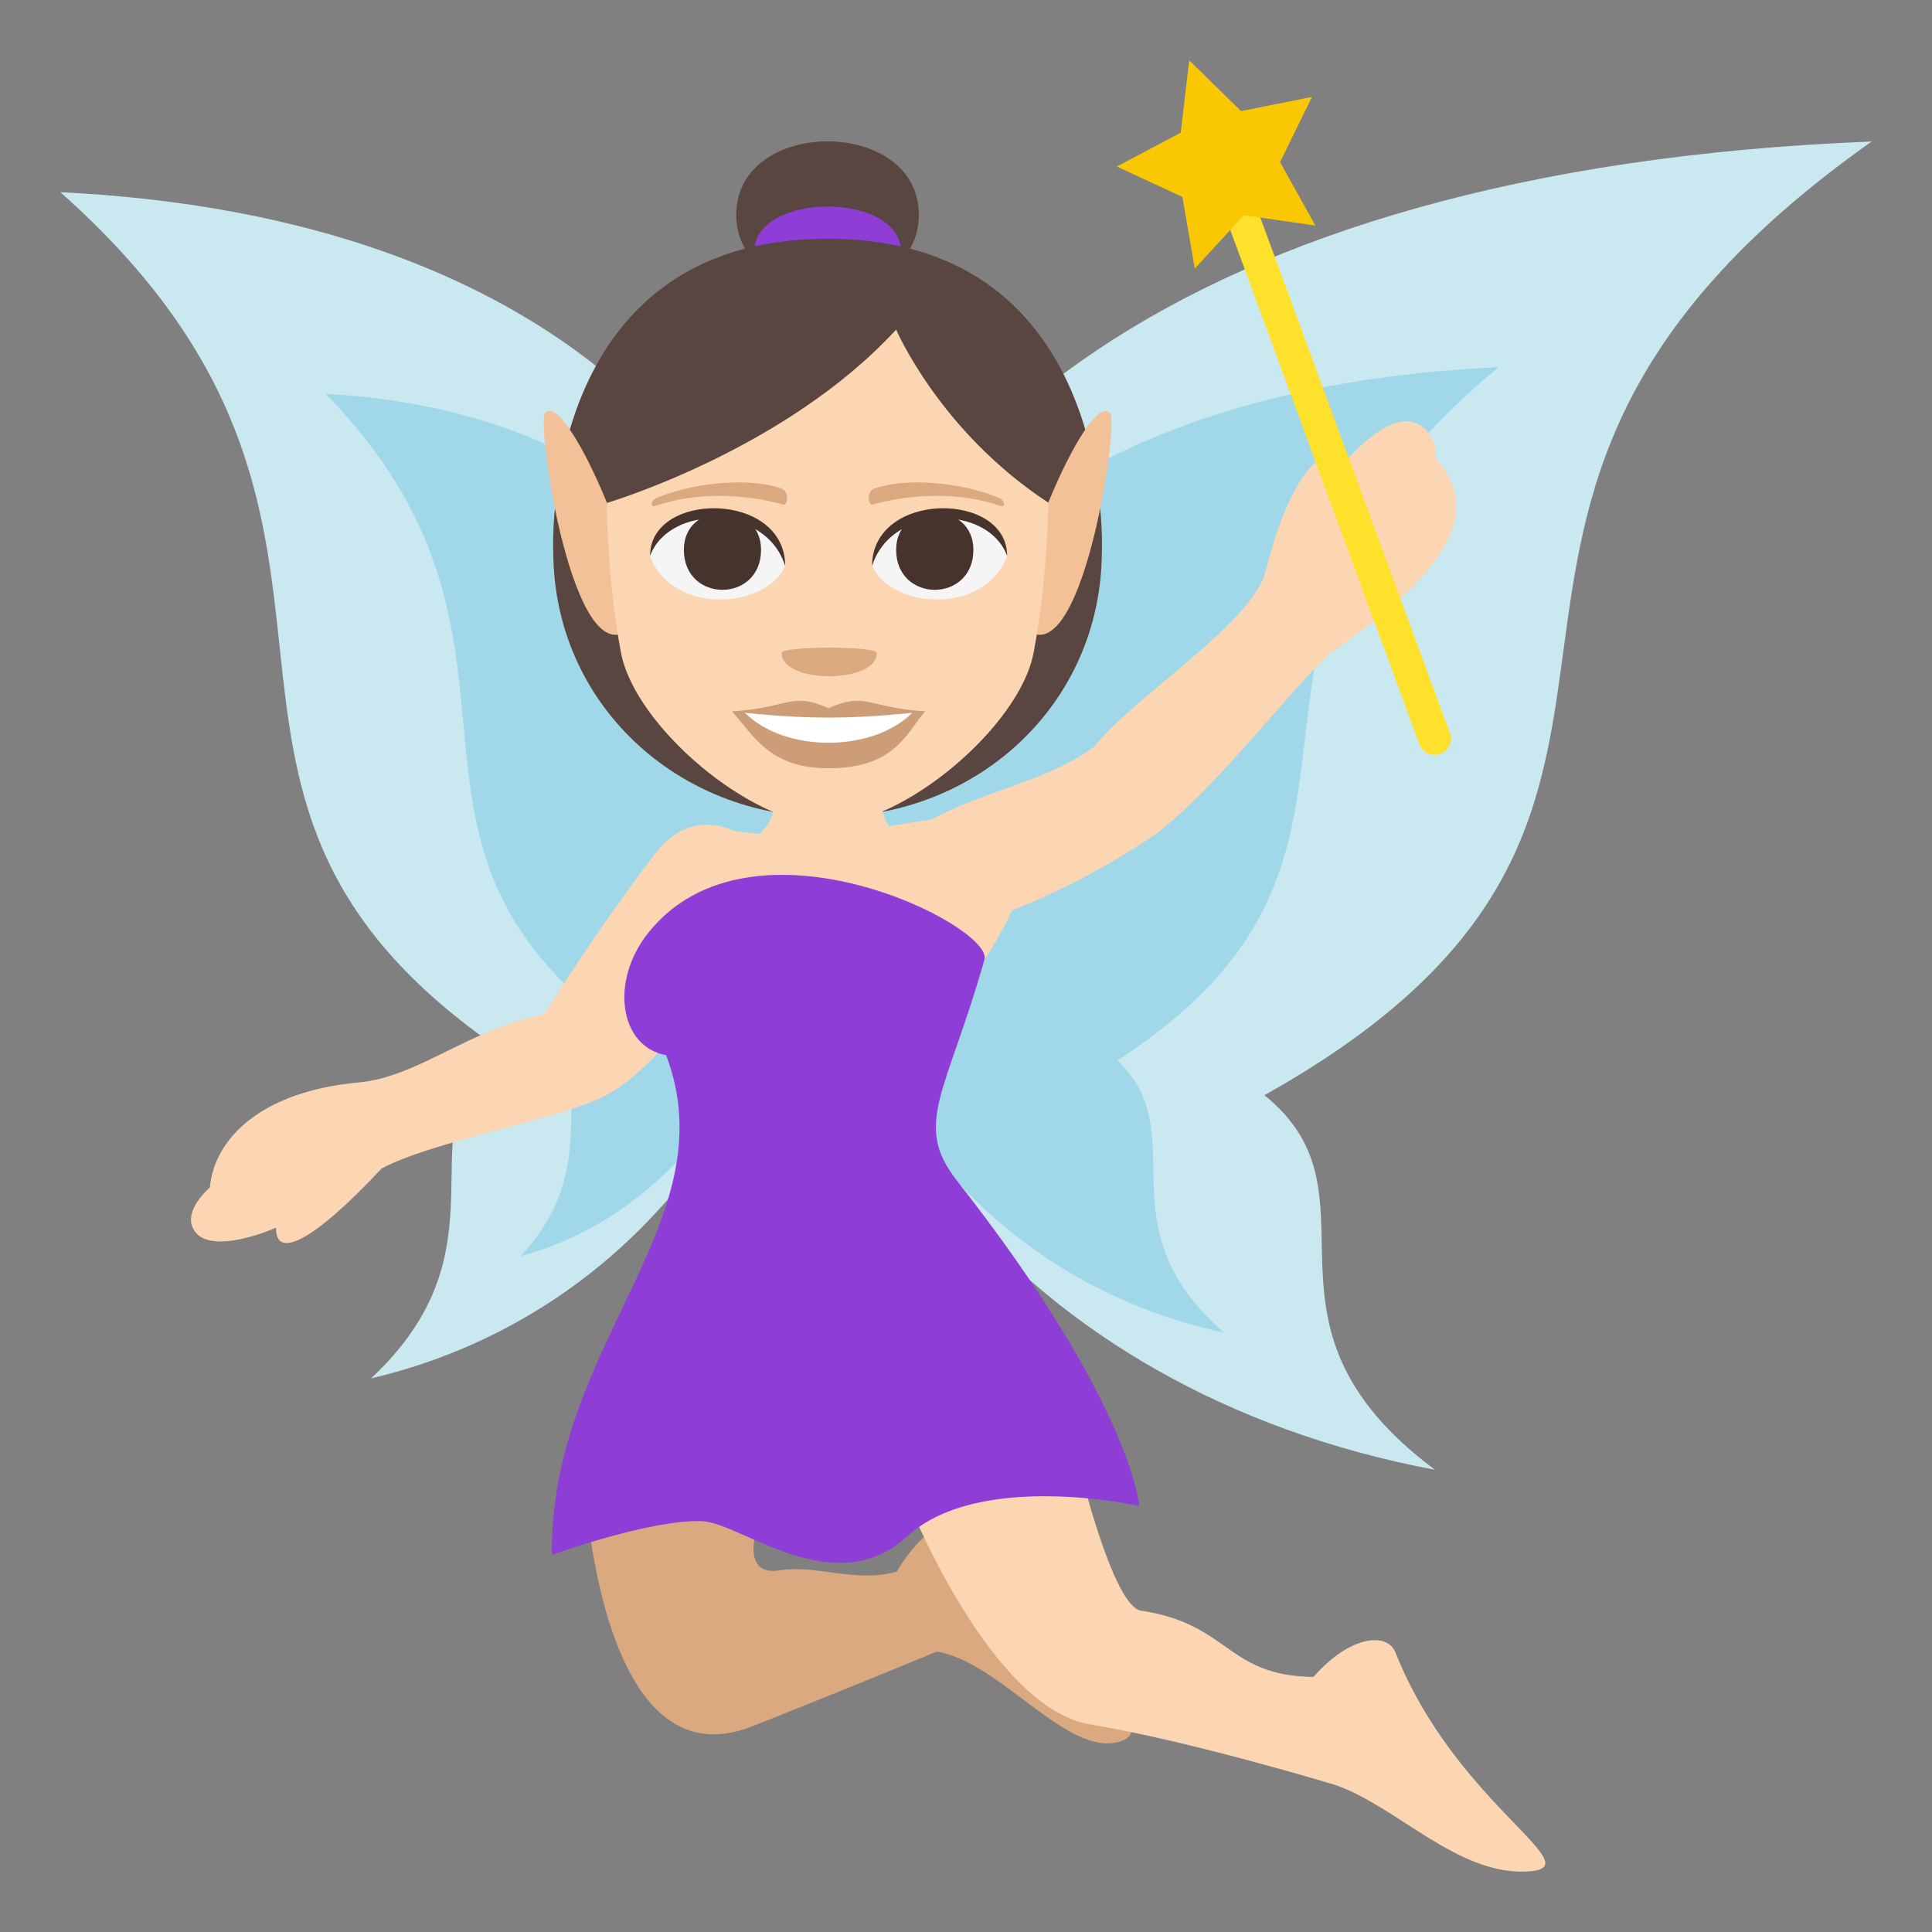 <?xml version="1.0" encoding="utf-8"?>
<!-- Generator: Adobe Illustrator 15.0.0, SVG Export Plug-In . SVG Version: 6.00 Build 0)  -->
<!DOCTYPE svg PUBLIC "-//W3C//DTD SVG 1.1//EN" "http://www.w3.org/Graphics/SVG/1.1/DTD/svg11.dtd">
<svg version="1.1" id="Layer_1" xmlns="http://www.w3.org/2000/svg" xmlns:xlink="http://www.w3.org/1999/xlink" x="0px" y="0px"
	 width="64px" height="64px" viewBox="0 0 64 64" enable-background="new 0 0 64 64" xml:space="preserve">
<rect x="0" y="0" width="64" height="64" fill="#808080" stroke="none"/>
<path fill="#CAE8F0" d="M62,4.688c-46.227,1.797-42.113,38.809-14.467,44c-6.553-4.891-1.512-9.074-5.648-12.408
	C59.023,26.688,44.463,17.088,62,4.688z"/>
<path fill="#A0D8E9" d="M49.646,12.164c-29.037,1.307-26.453,28.211-9.086,31.986c-4.117-3.555-0.951-6.596-3.549-9.02
	C47.777,28.156,38.631,21.178,49.646,12.164z"/>
<path fill="#CAE8F0" d="M2,6.367c32.889,1.605,29.963,34.658,10.291,39.295c4.664-4.365,1.076-8.104,4.02-11.08
	C4.117,26.016,14.477,17.441,2,6.367z"/>
<path fill="#A0D8E9" d="M10.789,13.045c20.658,1.166,18.82,25.195,6.463,28.566c2.932-3.176,0.678-5.891,2.525-8.055
	C12.119,27.328,18.627,21.096,10.789,13.045z"/>
<path fill="#594640" d="M24.389,7.117c0,3.242,6.049,3.244,6.049,0S24.391,3.871,24.389,7.117z"/>
<path fill="#8E3ED6" d="M29.848,8.313c-0.059-1.963-4.801-1.961-4.867,0C24.98,8.32,29.848,8.32,29.848,8.313z"/>
<path fill="#594640" d="M27.414,7.908c-9.6,0-9.086,10.396-9.086,10.396c0.027,4.998,4.102,8.76,9.086,8.76
	c4.986,0,9.057-3.762,9.086-8.76C36.5,18.305,37.014,7.908,27.414,7.908z"/>
<path fill="#FCD5B2" d="M6.951,39.338c0.15-1.654,1.75-3.191,4.922-3.479c1.984-0.182,3.609-1.746,6.168-2.268
	c0.645-1.072,2.34-3.613,3.717-5.383c1.605-2.07,4.668-0.201,3.148,2.361c-0.994,1.668-3.033,4.799-4.885,5.744
	c-1.471,0.746-5.76,1.512-7.379,2.396l0,0c-2.322,2.482-3.525,3.006-3.496,1.959c0,0-2.266,1.014-2.754,0.023
	C6.084,40.068,6.951,39.338,6.951,39.338z"/>
<path fill="#FCD5B2" d="M23.602,27.387c5.09,1.121,8.428-1.512,10.191,0.381c0.943,1.012-1.398,4.352-1.398,4.352l-10.051-1.377
	C22.344,30.742,22.73,27.195,23.602,27.387z"/>
<path fill="#DBA97F" d="M32.305,50.518c-0.418-0.621-1.676-0.008-2.604,1.547c-1.393,0.381-2.619-0.242-3.883-0.045
	c-1.619,0.252-0.443-2.266-0.443-2.266l-6.021-0.801c0,0,0.434,10.264,5.564,8.234c3.143-1.244,6.113-2.475,6.113-2.475
	c2.113,0.336,4.336,3.529,6.074,2.977C38.674,57.191,35.178,54.775,32.305,50.518z"/>
<path fill="#FCD5B2" d="M46.227,54.742c-0.277-0.697-1.527-0.553-2.717,0.809c-2.895-0.037-2.762-1.752-5.713-2.197
	c-0.938-0.141-2.066-4.869-2.066-4.869l-5.676,1.189c0,0,2.717,6.9,6.064,7.451c3.326,0.547,8.137,2.012,8.137,2.012
	c2.018,0.711,3.988,2.938,6.27,2.861C52.91,61.92,48.266,59.871,46.227,54.742z"/>
<path fill="#8E3ED6" d="M32.611,31.787c0.313-1.105-7.721-5.172-11.137-0.885c-1.289,1.617-0.943,3.781,0.592,4.051
	c2.09,5.521-3.871,9.582-3.783,16.555c0,0,3.277-1.189,4.984-1.117c1.283,0.057,4.367,2.715,6.787,0.502
	c2.404-2.199,7.688-1.004,7.688-1.004s-0.248-3.4-6.045-10.781C30.223,37.23,31.367,36.186,32.611,31.787z"/>
<path fill="#FCD5B2" d="M30.576,27.295l2.002,3.279c0.721-0.379,2.652-0.936,5.434-2.758c2.09-1.371,5.199-5.592,6.205-6.289
	c3.729-2.578,4.902-4.586,3.352-6.33c0,0,0.057-0.77-0.57-1.135c-0.99-0.574-2.531,1.342-2.531,1.342
	c-0.529-0.908-1.746,0.299-2.535,3.494c-0.438,1.771-4.457,4.229-5.674,5.83C34.549,25.965,32.727,26.1,30.576,27.295z"/>
<path fill="#FFE12C" d="M48.027,24.277L41.467,6.439c-0.334,0.152-0.65,0.332-0.945,0.545l6.498,17.674
	c0.105,0.279,0.414,0.42,0.693,0.316C47.986,24.867,48.131,24.559,48.027,24.277z"/>
<polygon fill="#F9C802" points="39.578,8.898 39.17,6.525 36.996,5.516 39.113,4.395 39.395,2 41.111,3.68 43.461,3.211 
	42.404,5.371 43.574,7.473 41.203,7.129 "/>
<path fill="#FCD5B2" d="M29.996,27.791c-1.209-0.4-0.791-2.596-0.791-2.596h-3.58c0,0,0.498,2.119-0.791,2.596H29.996z"/>
<path fill="#F2C198" d="M18.055,13.691c-0.297,0.359,0.953,8.863,2.85,7.098C21.783,19.971,18.785,12.805,18.055,13.691z"/>
<path fill="#F2C198" d="M36.775,13.691c-0.73-0.887-3.729,6.279-2.852,7.098C35.82,22.555,37.068,14.051,36.775,13.691z"/>
<path fill="#FCD5B2" d="M34.729,16.652c-3.604-2.359-5.043-5.734-5.043-5.734c-3.676,4-9.586,5.744-9.586,5.744
	s-0.002,2.463,0.471,4.961c0.465,2.439,4.314,5.697,6.834,5.697c2.521,0,6.373-3.258,6.834-5.697
	C34.713,19.123,34.729,16.652,34.729,16.652z"/>
<path fill="#F5F5F5" d="M33.361,18.426c-0.768,2.004-3.9,1.711-4.473,0.309C29.322,16.48,32.939,16.287,33.361,18.426z"/>
<path fill="#45332C" d="M29.686,18.211c0,1.77,2.559,1.77,2.559,0C32.244,16.57,29.686,16.57,29.686,18.211z"/>
<path fill="#45332C" d="M33.361,18.41c0-2.152-4.473-2.152-4.473,0.342C29.527,16.705,32.723,16.705,33.361,18.41z"/>
<path fill="#F5F5F5" d="M21.535,18.426c0.771,2.004,3.902,1.711,4.475,0.309C25.574,16.48,21.959,16.287,21.535,18.426z"/>
<path fill="#45332C" d="M25.211,18.211c0,1.77-2.557,1.77-2.557,0C22.654,16.57,25.211,16.57,25.211,18.211z"/>
<path fill="#45332C" d="M21.535,18.41c0-2.152,4.475-2.152,4.475,0.34C25.371,16.705,22.176,16.705,21.535,18.41z"/>
<path fill="#CC9D76" d="M30.646,23.566c-0.602,0.68-0.979,1.885-3.197,1.885c-1.936,0-2.471-1.061-3.197-1.885H30.646z"/>
<path fill="#FFFFFF" d="M30.244,23.588c-1.313,1.348-4.26,1.365-5.592,0H30.244z"/>
<path fill="#CC9D76" d="M27.449,23.459c-1.252-0.551-1.262-0.021-3.197,0.107c2.443,0.273,3.951,0.273,6.395,0
	C28.711,23.438,28.701,22.908,27.449,23.459z"/>
<path fill="#DBA97F" d="M33.092,16.492c-1.355-0.557-3.211-0.666-4.162-0.293c-0.203,0.078-0.195,0.559-0.018,0.51
	c1.365-0.371,2.938-0.4,4.23,0.051C33.314,16.82,33.293,16.576,33.092,16.492z"/>
<path fill="#DBA97F" d="M21.758,16.492c1.355-0.557,3.211-0.666,4.162-0.293c0.201,0.078,0.195,0.559,0.018,0.512
	c-1.365-0.373-2.938-0.402-4.23,0.049C21.533,16.82,21.555,16.576,21.758,16.492z"/>
<path fill="#DBA97F" d="M29.047,21.631c0,1.027-3.154,1.027-3.154,0C25.893,21.396,29.047,21.396,29.047,21.631z"/>
</svg>
